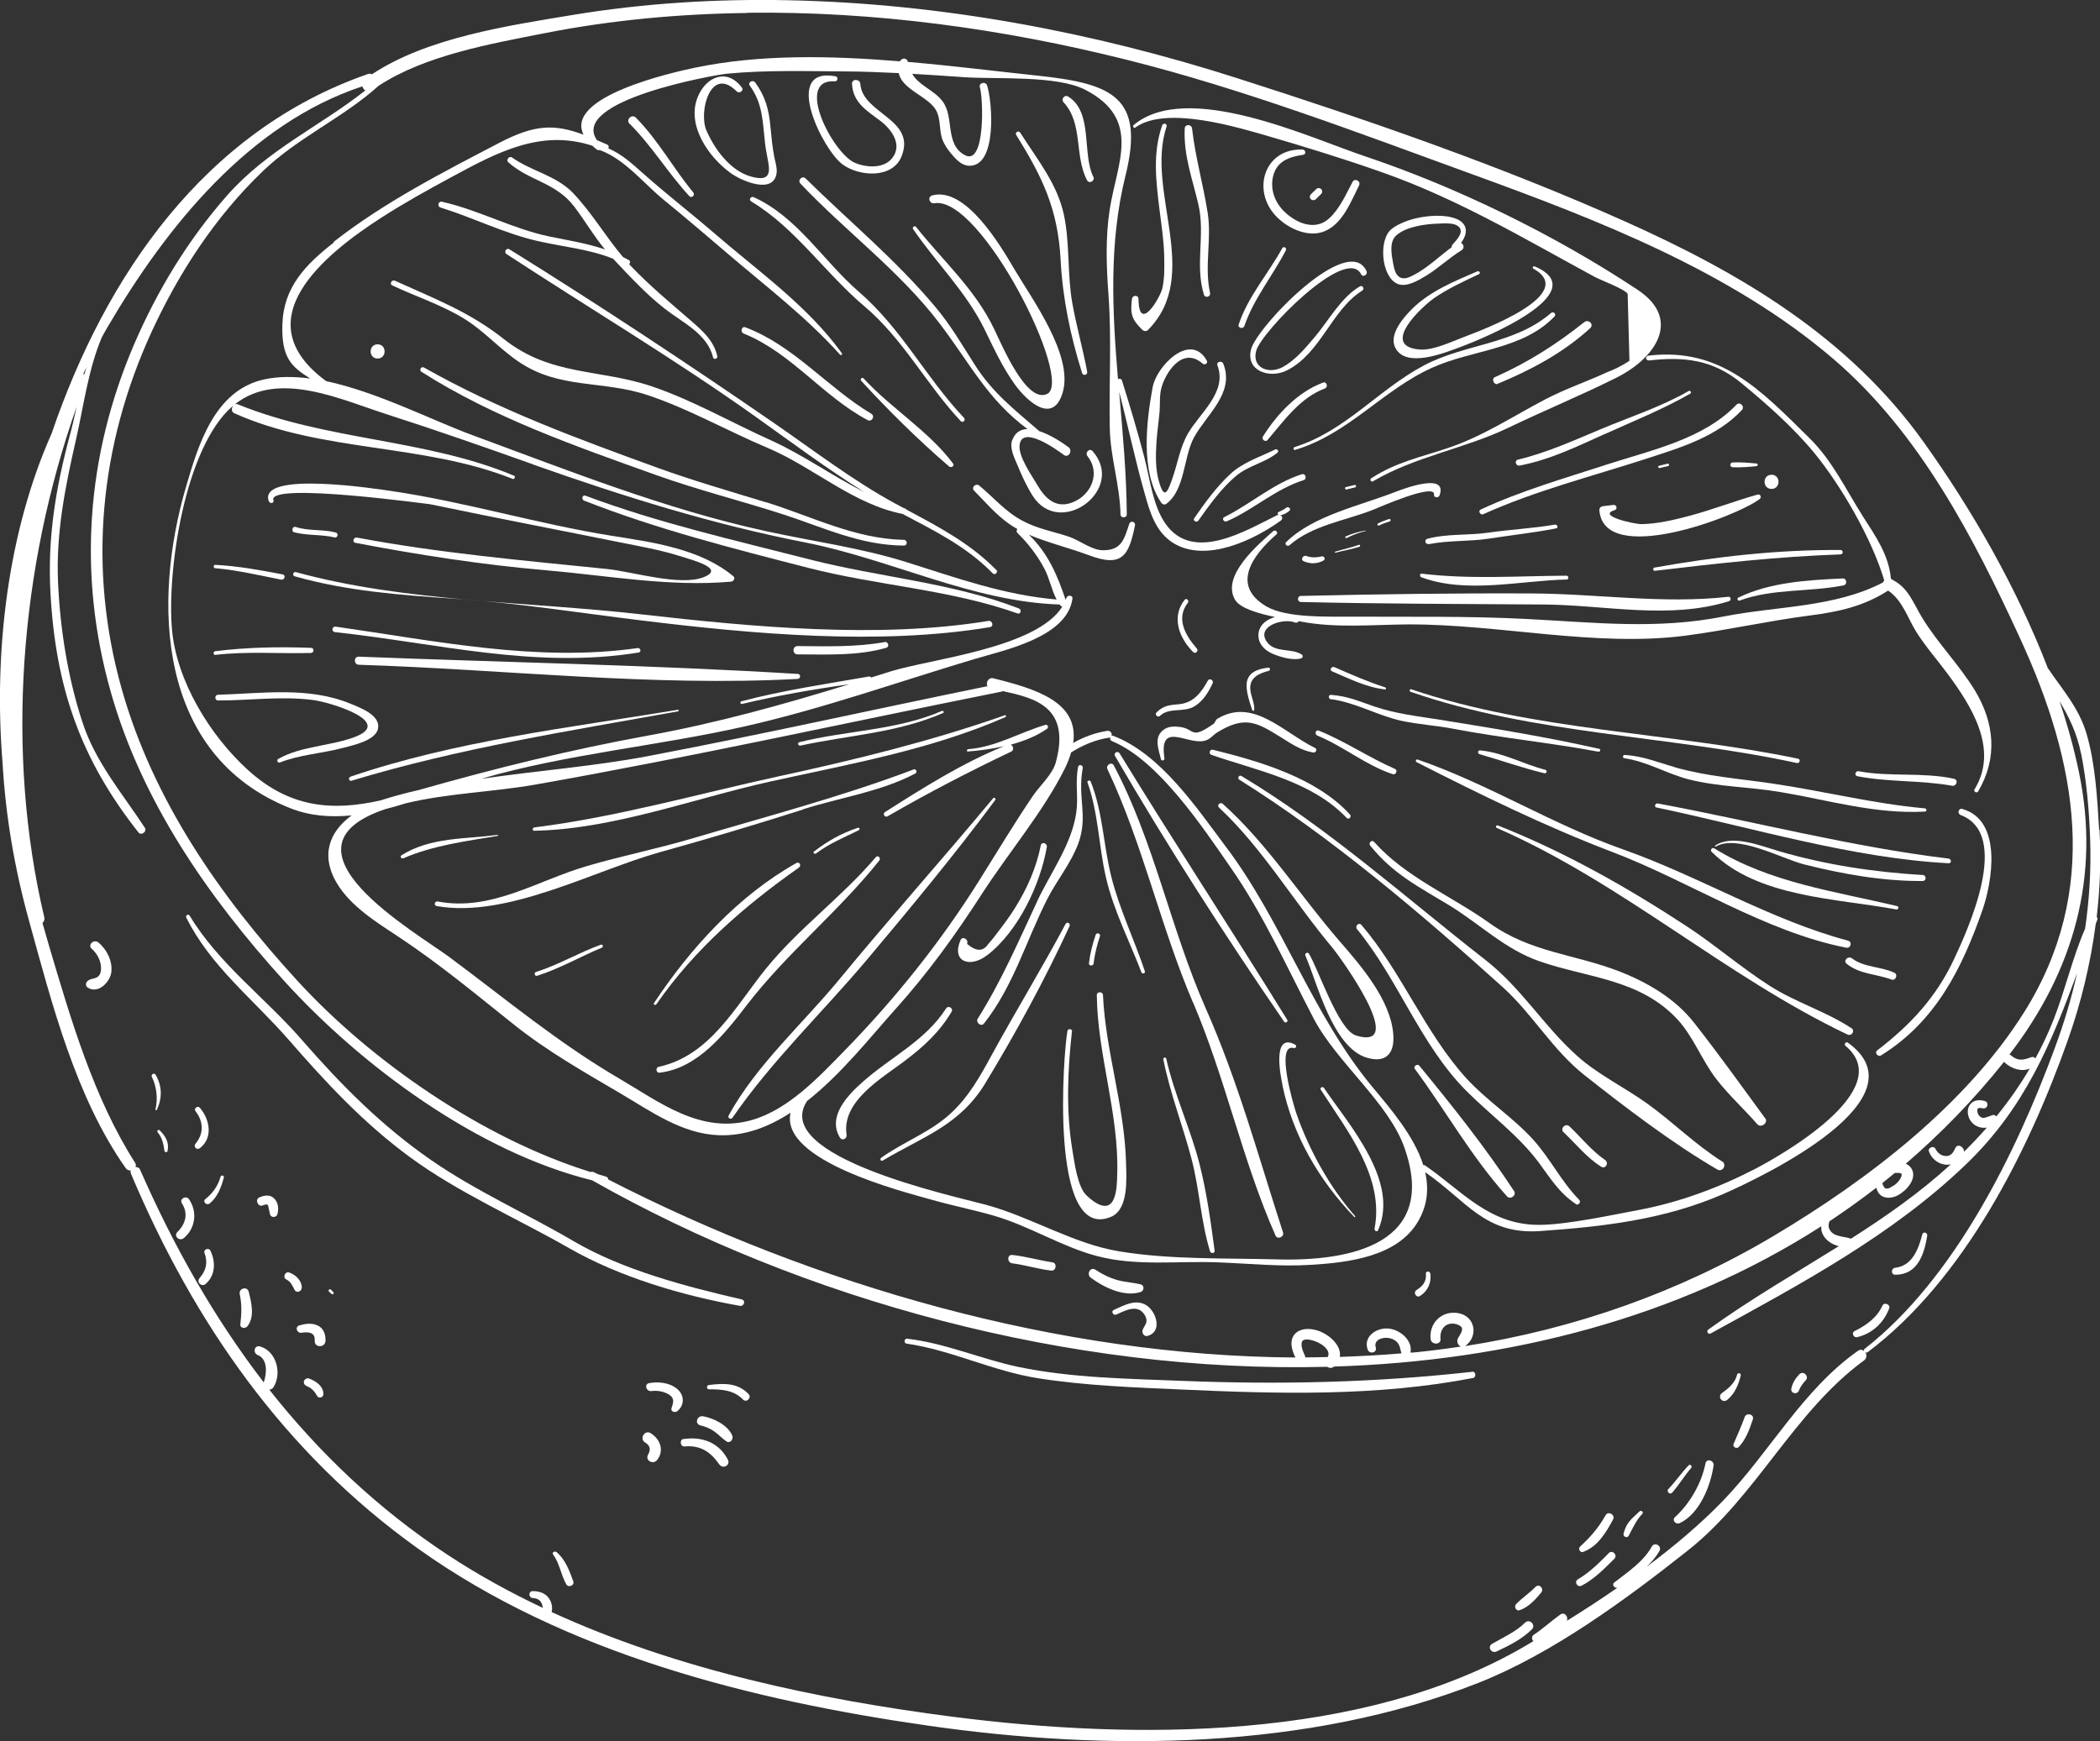 <svg width="82" height="68" viewBox="0 0 82 68" fill="none" xmlns="http://www.w3.org/2000/svg">
<rect x="0" y="0" width="82" height="68" fill="#333333" stroke="none"/>
<g clip-path="url(#clip0_437_48811)">
<path d="M37.063 18.22C37.139 18.285 37.285 18.196 37.214 18.103C36.267 16.834 34.796 15.95 33.721 14.778C33.664 14.718 33.57 14.806 33.627 14.871C34.687 16.029 35.871 17.197 37.063 18.22Z" fill="white"/>
<path d="M13.038 9.468C11.926 10.338 11.068 11.216 11.026 12.681C10.988 13.965 11.374 14.323 12.114 14.783C11.483 14.7 10.87 14.695 10.304 14.82C8.376 15.248 7.745 17.369 7.264 19.01C5.954 23.47 6.1 29.483 11.327 31.561C12.105 31.873 12.916 31.924 13.731 31.845C12.897 32.454 12.487 33.365 13.152 34.491C13.694 35.402 14.721 36.03 15.584 36.602C17.163 37.648 18.591 38.839 20.067 40.015C21.372 41.057 22.782 41.852 24.219 42.699C25.398 43.391 26.619 44.279 28.052 44.335C29.07 44.377 30.008 44.019 30.87 43.456C30.441 45.331 35.264 46.539 36.381 46.856C37.182 47.084 37.998 47.246 38.794 47.474C40.185 47.874 41.429 48.679 42.82 49.051C44.366 49.465 46.006 49.237 47.585 49.302C48.783 49.348 49.966 49.474 51.168 49.399C52.624 49.311 54.562 49.093 55.372 47.702C55.749 47.06 55.792 46.414 55.651 45.782C57.272 46.898 57.979 48.228 60.133 48.079C62.608 47.907 65.002 47.632 67.298 46.628C68.924 45.916 75.179 42.898 72.153 40.718C72.082 40.666 71.988 40.783 72.059 40.843C74.124 42.554 69.49 45.154 68.524 45.656C67.105 46.391 65.545 46.967 63.965 47.26C63.013 47.437 61.166 47.837 60.1 47.837C58.135 47.842 57.074 46.493 55.646 45.517C55.622 45.498 55.599 45.498 55.575 45.502C55.217 44.359 54.279 43.28 53.567 42.424C51.22 39.583 50.093 36.025 47.877 33.082C46.732 31.557 45.323 29.445 43.47 28.738C43.442 28.729 43.423 28.738 43.404 28.738C43.437 28.65 43.362 28.525 43.234 28.543C42.768 28.618 42.315 28.78 41.905 29.017C42.141 27.418 40.449 26.902 38.789 26.492C38.592 26.441 38.483 26.665 38.559 26.799C34.132 27.701 29.72 28.692 25.28 29.534C23.196 29.929 20.957 30.101 18.784 30.417C22.141 29.441 25.69 29.139 29.093 28.366C32.115 27.683 35.08 26.627 38.049 25.739C39.237 25.386 41.674 24.884 41.877 23.377C41.896 23.242 41.684 23.228 41.646 23.344C41.636 23.372 41.618 23.395 41.608 23.423C41.288 22.456 40.911 21.591 40.175 20.884C40.934 21.201 41.745 21.396 42.518 21.684C43.824 22.177 44.078 21.698 44.319 20.517C44.347 20.373 44.144 20.317 44.097 20.456C43.899 21.033 43.814 21.508 43.041 21.489C42.631 21.48 42.136 21.094 41.736 20.959C41.118 20.754 40.505 20.652 39.921 20.336C39.256 19.982 38.808 19.438 38.243 18.968C38.101 18.852 37.908 19.038 38.04 19.168C38.634 19.768 39.035 20.275 39.727 20.661C39.69 20.703 39.68 20.768 39.737 20.824C40.147 21.219 40.515 21.707 40.779 22.205C40.986 22.596 41.057 23.033 41.259 23.414C39.195 23.237 37.361 22.572 35.396 21.954C33.59 21.387 31.733 21.145 29.89 20.74C25.968 19.884 22.192 18.373 18.44 16.992C16.871 16.416 14.735 15.309 12.737 14.886C9.503 12.509 12.628 9.952 14.933 8.473C15.796 7.92 16.701 7.417 17.606 6.929C19.425 5.943 21.122 5.036 23.131 5.692C23.182 5.743 23.239 5.79 23.305 5.841C23.343 5.869 23.38 5.869 23.418 5.86C24.394 6.213 25.134 7.166 25.921 7.808C26.765 8.496 27.59 9.203 28.419 9.91C29.918 11.193 31.483 12.379 32.803 13.853C32.836 13.89 32.907 13.839 32.874 13.797C31.535 11.942 29.602 10.589 27.882 9.101C26.967 8.31 26.011 7.575 25.11 6.771C24.648 6.362 24.281 6.022 23.753 5.794C23.781 5.743 23.776 5.678 23.706 5.646C23.564 5.58 23.437 5.529 23.31 5.474C22.235 3.934 27.868 2.93 28.377 2.879C29.923 2.73 31.521 2.781 33.072 2.79C33.746 2.795 34.42 2.823 35.094 2.855C35.221 3.497 36.239 3.762 36.546 4.297C36.739 4.632 36.668 5.055 36.786 5.413C36.861 5.632 36.989 5.818 37.135 5.994C37.305 6.199 37.531 6.455 37.823 6.473C38.954 6.534 38.747 3.953 38.544 3.339C38.488 3.162 38.205 3.237 38.261 3.413C38.398 3.841 38.478 6.492 37.677 6.059C36.876 5.632 37.281 4.567 36.795 3.944C36.621 3.716 36.371 3.558 36.14 3.395C35.891 3.218 35.73 3.079 35.622 2.883C36.296 2.921 36.965 2.967 37.639 3.014C38.898 3.102 41.269 2.93 42.386 3.511C44.592 4.66 43.616 6.366 43.334 8.166C43.159 9.287 43.202 10.421 43.286 11.547C43.409 13.281 43.3 14.988 43.334 16.722C43.357 17.871 43.729 18.936 43.753 20.089C43.753 20.243 43.998 20.243 43.998 20.089C43.989 18.503 43.838 16.904 43.701 15.304C44.045 16.625 44.323 17.959 44.696 19.271C44.898 20.001 45.125 20.782 45.818 21.21C47.09 21.991 48.957 21.094 50.013 20.331C50.102 20.266 50.074 20.154 49.994 20.117C50.126 20.108 50.248 20.033 50.347 19.95C50.432 19.88 50.31 19.759 50.225 19.829C50.131 19.908 50.022 19.945 49.919 20.001C49.867 20.029 49.886 20.094 49.933 20.112C49.919 20.112 49.904 20.112 49.886 20.112C48.66 20.712 46.581 22.005 45.502 20.443C45.007 19.722 44.903 18.699 44.686 17.871C44.422 16.862 44.125 15.862 43.81 14.862C43.786 14.788 43.711 14.779 43.654 14.806C43.432 12.147 43.296 9.487 43.946 6.869C44.71 3.799 43.447 3.269 40.552 2.958C38.921 2.786 37.196 2.567 35.447 2.418C35.447 2.414 35.447 2.404 35.443 2.4C35.405 2.242 35.198 2.265 35.141 2.395C32.426 2.172 29.668 2.116 27.146 2.642C26.237 2.832 22.042 3.776 22.786 5.26C21.641 4.836 20.877 4.86 19.501 5.576C17.281 6.734 14.999 7.901 13.024 9.449L13.038 9.468ZM43.319 28.808C43.319 28.808 43.343 28.799 43.352 28.794C43.334 28.85 43.352 28.915 43.418 28.943C45.242 29.692 46.977 32.333 48.042 33.863C49.343 35.732 50.248 37.774 51.295 39.778C52.181 41.475 54.218 43.066 54.835 44.81C56.178 48.586 52.742 49.269 49.848 49.185C47.83 49.13 45.672 49.2 43.692 48.869C41.896 48.572 40.265 47.53 38.492 47.051C37.126 46.684 30.121 45.168 31.502 43.019C31.502 43.019 31.502 43.01 31.507 43.005C32.85 41.954 33.996 40.49 34.962 39.415C36.235 38.002 37.324 36.49 38.351 34.895C39.379 33.305 40.75 31.687 41.585 30.003C41.693 29.78 41.769 29.58 41.825 29.385C42.282 29.101 42.758 28.892 43.315 28.808H43.319ZM39.124 27.004C39.124 27.004 39.148 26.995 39.157 26.99C40.373 27.26 41.834 27.585 41.222 29.79C41.094 30.245 40.595 30.696 40.336 31.078C39.605 32.152 38.94 33.268 38.247 34.37C36.725 36.797 34.971 38.988 32.963 41.048C31.964 42.071 30.795 43.322 29.381 43.736C27.373 44.321 25.756 43.043 24.163 42.112C21.787 40.722 19.779 39.039 17.578 37.402C16.258 36.416 10.493 33.138 15.037 31.603C15.31 31.533 15.584 31.454 15.852 31.371C17.493 30.975 19.265 30.933 20.915 30.64C27.005 29.566 33.058 28.222 39.119 27.009L39.124 27.004ZM20.802 18.136C24.314 19.378 27.792 20.471 31.45 21.187C34.788 21.842 37.965 23.502 41.382 23.609C41.391 23.623 41.401 23.642 41.415 23.656C41.434 23.679 41.457 23.688 41.481 23.693C40.453 25.321 36.329 25.735 34.773 26.223C34.519 26.302 34.264 26.381 34.014 26.46C33.996 26.432 33.963 26.413 33.916 26.423C32.252 26.716 30.583 26.957 28.947 27.39C28.881 27.409 28.91 27.506 28.976 27.492C30.352 27.167 31.752 26.92 33.157 26.725C30.569 27.52 28.028 28.232 25.318 28.725C22.235 29.287 19.331 30.008 16.352 30.854C15.871 30.966 15.395 31.087 14.933 31.236C14.924 31.236 14.91 31.245 14.9 31.25C12.944 31.701 11.285 31.533 9.673 30.064C8.197 28.72 6.901 26.604 6.717 24.6C6.51 22.331 7.207 17.466 9.084 15.862C9.093 15.853 9.102 15.848 9.112 15.839C9.036 15.923 9.022 16.081 9.145 16.137C12.576 17.68 16.526 17.308 20.019 18.703C20.09 18.731 20.142 18.61 20.071 18.578C16.611 17.132 12.77 17.215 9.291 15.792C9.244 15.774 9.206 15.778 9.168 15.792C10.87 14.439 13.321 15.611 15.098 16.178C17.012 16.792 18.907 17.457 20.802 18.131V18.136Z" fill="white"/>
<path d="M44.333 4.98C45.544 4.106 48.344 4.98 49.546 5.324C51.031 5.757 52.516 6.217 53.977 6.733C56.947 7.78 59.52 9.324 62.264 10.812C62.509 10.946 63.419 11.277 63.556 11.472C63.579 12.346 63.603 13.216 63.626 14.09C63.348 14.276 63.056 14.425 62.745 14.541C61.939 14.913 61.118 15.187 60.331 15.601C59.087 16.252 57.918 17.029 56.574 17.485C55.481 17.857 54.519 18.043 53.544 18.68C53.473 18.726 53.534 18.843 53.614 18.796C55.245 17.829 57.192 17.526 58.903 16.703C60.303 16.029 61.755 15.434 63.136 14.741C64.659 13.974 65.677 12.467 63.947 11.319C60.741 9.193 56.928 7.319 53.275 6.096C51.116 5.371 46.355 3.129 44.262 4.887C44.21 4.934 44.281 5.022 44.338 4.985L44.333 4.98Z" fill="white"/>
<path d="M52.554 19.024C52.493 19.038 52.521 19.131 52.578 19.117C52.691 19.089 52.804 19.061 52.917 19.034C52.978 19.02 52.95 18.926 52.893 18.94C52.78 18.968 52.667 18.996 52.554 19.024Z" fill="white"/>
<path d="M64.366 14.081C65.752 13.918 66.888 14.043 68.005 14.969C68.981 15.773 70.027 16.699 70.828 17.671C71.889 18.959 73.096 21.047 73.576 22.669C73.553 22.693 73.534 22.721 73.525 22.749C71.625 23.734 69.4 23.665 67.321 24.074C64.682 24.599 62.24 24.306 59.577 24.172C57.276 24.055 54.995 24.097 52.699 24.083C51.851 24.078 50.229 24.144 49.442 23.679C48.052 22.855 48.914 21.679 49.843 20.87C49.928 20.796 49.8 20.67 49.715 20.744C49.136 21.261 47.665 22.493 48.231 23.432C48.429 23.758 49.14 23.962 49.786 24.097C49.419 24.204 49.112 24.455 49.14 24.864C49.164 25.199 49.419 25.418 49.715 25.543C50.013 25.664 50.489 25.808 50.809 25.711C50.88 25.692 50.885 25.604 50.828 25.562C50.427 25.297 49.777 25.515 49.466 25.064C49.037 24.446 50.126 24.13 50.564 24.311C50.625 24.339 50.687 24.306 50.715 24.26C50.743 24.265 50.767 24.269 50.79 24.274C52.167 24.539 53.59 24.395 54.981 24.386C58.554 24.372 62.329 25.292 65.87 24.818C67.477 24.604 69.061 24.246 70.677 24.037C71.809 23.892 72.78 23.674 73.727 23.065C74.298 23.455 74.481 24.13 74.83 24.683C75.189 25.255 75.655 25.78 76.056 26.325C76.98 27.576 78.059 29.264 77.102 30.826C77.046 30.914 77.192 30.998 77.244 30.905C78.007 29.608 77.889 28.236 77.107 26.952C76.504 25.966 75.665 25.12 75.061 24.134C74.703 23.548 74.533 22.981 73.925 22.66C73.902 22.637 73.873 22.618 73.84 22.614H73.836C73.76 21.684 73.242 20.949 72.742 20.168C72.073 19.112 71.545 17.982 70.644 17.099C68.731 15.215 67.175 13.555 64.361 13.89C64.248 13.904 64.248 14.076 64.361 14.067L64.366 14.081Z" fill="white"/>
<path d="M51.441 28.729C52.469 29.152 53.327 29.887 54.387 30.236C54.505 30.273 54.59 30.082 54.472 30.031C53.449 29.585 52.53 28.952 51.493 28.534C51.37 28.483 51.319 28.678 51.441 28.729Z" fill="white"/>
<path d="M72.285 40.15C71.29 39.495 70.126 39.155 69.108 38.504C67.991 37.792 66.996 36.923 65.888 36.193C63.532 34.649 61.114 33.277 58.483 32.236C58.427 32.212 58.384 32.31 58.441 32.333C63.352 34.477 67.345 38.118 72.134 40.401C72.309 40.485 72.45 40.252 72.285 40.145V40.15Z" fill="white"/>
<path d="M76.626 31.594C76.471 31.552 76.414 31.775 76.56 31.831C78.554 32.589 76.839 36.304 76.306 37.448C75.613 38.936 74.6 40.029 73.299 41.024C73.185 41.112 73.332 41.294 73.449 41.219C75.585 39.894 76.608 37.83 77.409 35.546C77.781 34.477 78.22 32.04 76.622 31.594H76.626Z" fill="white"/>
<path d="M65.403 29.962C64.696 29.762 64.177 29.534 63.442 29.483C63.366 29.478 63.348 29.599 63.423 29.613C64.305 29.734 65.082 30.217 65.931 30.436C67.09 30.733 68.354 30.733 69.518 30.933C71.403 31.25 73.232 31.803 75.16 31.696C75.245 31.696 75.24 31.575 75.16 31.57C73.138 31.389 71.196 30.892 69.193 30.599C67.906 30.408 66.652 30.324 65.398 29.966L65.403 29.962Z" fill="white"/>
<path d="M51.974 27.306C52.921 27.431 53.798 27.948 54.726 28.152C55.377 28.292 56.075 28.334 56.734 28.459C58.62 28.822 60.524 29.003 62.41 29.357C62.485 29.371 62.518 29.259 62.443 29.245C60.402 28.785 58.295 28.441 56.23 28.11C55.353 27.971 54.51 27.878 53.67 27.594C53.058 27.385 52.629 27.185 51.974 27.139C51.856 27.129 51.865 27.297 51.974 27.315V27.306Z" fill="white"/>
<path d="M54.081 26.925C54.129 26.929 54.133 26.86 54.091 26.846C53.407 26.627 52.761 26.343 52.106 26.055C51.993 26.009 51.899 26.171 52.012 26.218C52.677 26.502 53.355 26.846 54.081 26.925Z" fill="white"/>
<path d="M70.21 29.631C65.27 28.599 59.887 28.548 55.107 26.92C55.046 26.897 55.018 26.994 55.079 27.018C59.934 28.701 65.152 28.715 70.163 29.799C70.276 29.822 70.323 29.654 70.21 29.631Z" fill="white"/>
<path d="M76.296 30.413C75.065 30.148 73.802 30.352 72.576 30.12C72.449 30.096 72.393 30.287 72.525 30.315C73.75 30.552 74.999 30.468 76.225 30.687C76.399 30.72 76.48 30.454 76.3 30.417L76.296 30.413Z" fill="white"/>
<path d="M47.005 28.938C47.255 28.887 47.335 28.729 47.524 28.608C48.613 27.934 49.079 28.213 50.008 28.789C50.418 29.045 50.791 29.305 51.276 29.389C51.375 29.408 51.455 29.264 51.351 29.212C50.107 28.603 48.933 27.232 47.538 28.069C47.467 28.11 47.448 28.227 47.382 28.273C46.449 28.924 46.69 28.445 46.025 28.385C45.832 28.366 45.629 28.371 45.464 28.482C45.035 28.771 45.233 29.236 45.332 29.65C45.355 29.738 45.483 29.701 45.469 29.612C45.247 28.157 46.327 29.073 47.005 28.938Z" fill="white"/>
<path d="M49.546 26.199C49.612 26.181 49.602 26.064 49.527 26.074C49.15 26.12 48.744 26.236 48.683 26.66C48.641 26.99 48.796 27.418 48.895 27.729C48.909 27.776 48.975 27.766 48.975 27.72C48.994 27.45 48.839 27.19 48.82 26.916C48.791 26.469 49.145 26.302 49.541 26.199H49.546Z" fill="white"/>
<path d="M55.315 29.766C57.78 31.022 60.354 32.282 62.951 33.272C65.963 34.416 68.914 36.388 72.087 37.011C72.266 37.048 72.341 36.788 72.162 36.737C69.131 35.932 66.359 34.226 63.39 33.179C60.576 32.184 58.172 30.64 55.358 29.664C55.296 29.64 55.254 29.738 55.315 29.766Z" fill="white"/>
<path d="M73.973 37.992C73.45 37.741 72.79 37.792 72.319 37.43C72.168 37.313 71.956 37.518 72.106 37.639C72.615 38.053 73.266 38.034 73.86 38.257C74.016 38.318 74.124 38.062 73.973 37.992Z" fill="white"/>
<path d="M74.081 35.388C71.635 34.807 69.099 34.472 66.94 33.133C66.855 33.082 66.765 33.198 66.836 33.268C68.627 35.058 71.705 35.081 74.043 35.518C74.128 35.532 74.166 35.407 74.081 35.388Z" fill="white"/>
<path d="M75.076 34.174C73.157 34.058 71.305 33.779 69.466 33.244C68.792 33.049 67.628 32.565 66.973 33.026C66.949 33.04 66.973 33.077 66.996 33.063C67.831 32.57 69.579 33.537 70.437 33.756C71.922 34.133 73.544 34.421 75.076 34.407C75.231 34.407 75.226 34.179 75.076 34.17V34.174Z" fill="white"/>
<path d="M76.089 33.532C72.299 33.077 68.486 32.077 64.729 31.379C64.626 31.361 64.578 31.519 64.687 31.538C68.401 32.314 72.295 33.514 76.089 33.714C76.212 33.718 76.202 33.546 76.089 33.532Z" fill="white"/>
<path d="M60.303 30.198C60.392 30.222 60.43 30.087 60.34 30.064C59.478 29.845 58.686 29.385 57.79 29.306C57.701 29.296 57.687 29.431 57.771 29.454C58.615 29.696 59.445 29.994 60.303 30.198Z" fill="white"/>
<path d="M67.246 45.363C66.194 44.698 65.351 43.847 64.351 43.122C63.451 42.471 62.414 41.982 61.584 41.238C60.264 40.057 59.425 38.602 57.997 37.486C54.891 35.063 51.869 32.342 48.475 30.306C48.381 30.25 48.301 30.394 48.391 30.45C51.973 32.687 55.56 35.737 58.69 38.564C59.859 39.625 60.623 41.006 61.872 41.992C63.474 43.256 65.28 44.638 67.057 45.675C67.264 45.795 67.444 45.484 67.246 45.358V45.363Z" fill="white"/>
<path d="M68.925 43.675C68.015 42.428 67.091 41.14 66.149 39.941C65.409 39.001 64.339 38.369 63.226 37.936C61.459 37.253 59.771 37.202 58.164 36.053C56.674 34.988 54.883 34.258 53.657 32.882C53.563 32.775 53.417 32.928 53.507 33.03C54.407 34.142 55.392 34.63 56.58 35.351C57.801 36.095 58.758 37.076 60.134 37.55C62.01 38.197 64.037 38.234 65.503 39.815C66.12 40.485 66.46 41.419 67.016 42.14C67.492 42.759 68.105 43.317 68.619 43.907C68.765 44.07 69.057 43.851 68.93 43.67L68.925 43.675Z" fill="white"/>
<path d="M47.307 29.483C49.122 30.11 51.21 30.501 52.582 31.942C52.662 32.031 52.794 31.901 52.714 31.812C51.408 30.38 49.202 29.738 47.364 29.282C47.232 29.25 47.18 29.441 47.307 29.483Z" fill="white"/>
<path d="M52.935 40.433C52.257 40.224 51.46 37.801 51.111 37.248C51.054 37.16 50.932 37.239 50.974 37.327C51.432 38.359 52.026 40.917 53.383 41.312C54.175 41.54 54.472 41.08 54.401 40.354C54.279 39.034 53.147 37.722 52.318 36.769C50.791 35.011 49.485 32.951 47.745 31.393C47.647 31.305 47.5 31.449 47.599 31.538C49.292 33.114 50.55 35.262 52.049 37.039C52.252 37.281 55.052 41.089 52.935 40.438V40.433Z" fill="white"/>
<path d="M61.533 47.028C61.636 47.097 61.745 46.944 61.665 46.86C60.967 46.149 60.538 45.256 59.878 44.521C59.081 43.638 58.054 42.986 57.253 42.108C55.636 40.327 54.74 37.969 53.161 36.123C53.057 36.002 52.892 36.174 52.991 36.29C54.603 38.257 55.452 40.778 57.239 42.587C58.186 43.54 59.265 44.312 60.076 45.391C60.552 46.032 60.868 46.577 61.542 47.028H61.533Z" fill="white"/>
<path d="M55.25 41.75C56.457 43.387 57.475 45.209 58.847 46.725C58.979 46.87 59.229 46.679 59.12 46.516C58.003 44.814 56.712 43.191 55.42 41.62C55.34 41.526 55.175 41.652 55.246 41.75H55.25Z" fill="white"/>
<path d="M62.524 45.567C62.693 45.669 62.835 45.418 62.679 45.307C62.147 44.94 61.751 44.433 61.284 43.991C61.133 43.847 60.902 44.075 61.053 44.219C61.538 44.674 61.953 45.209 62.524 45.567Z" fill="white"/>
<path d="M46.264 23.419C45.727 24.079 46.033 24.911 46.59 25.465C46.684 25.558 46.816 25.418 46.731 25.325C46.293 24.823 45.901 24.158 46.382 23.544C46.448 23.46 46.33 23.34 46.26 23.423L46.264 23.419Z" fill="white"/>
<path d="M45.299 27.953C45.657 27.618 46.213 27.836 46.633 27.59C46.981 27.385 47.179 27.041 47.349 26.692C47.41 26.572 47.231 26.46 47.161 26.585C46.916 27.037 46.604 27.446 46.048 27.502C45.676 27.534 45.445 27.543 45.162 27.822C45.072 27.911 45.209 28.041 45.299 27.957V27.953Z" fill="white"/>
<path d="M50.352 21.293C51.258 20.503 52.535 20.34 53.629 19.903C53.85 19.814 56.047 18.847 55.995 19.317C55.981 19.447 56.174 19.456 56.212 19.345C56.542 18.419 54.75 19.108 54.477 19.215C53.101 19.754 51.291 20.126 50.225 21.168C50.14 21.251 50.268 21.368 50.352 21.293Z" fill="white"/>
<path d="M53.855 20.521C53.987 20.456 54.123 20.405 54.265 20.363C54.326 20.345 54.298 20.251 54.241 20.27C54.09 20.317 53.949 20.372 53.808 20.442C53.756 20.47 53.803 20.549 53.855 20.521Z" fill="white"/>
<path d="M52.581 21.014C52.817 20.893 53.062 20.8 53.321 20.74C53.33 20.74 53.326 20.721 53.321 20.721C53.052 20.763 52.793 20.842 52.548 20.949C52.505 20.968 52.543 21.037 52.586 21.014H52.581Z" fill="white"/>
<path d="M51.68 21.889C51.77 21.842 51.708 21.707 51.614 21.73C51.421 21.772 51.209 21.791 51.02 21.716C50.884 21.661 50.766 21.856 50.903 21.917C51.162 22.033 51.426 22.024 51.68 21.893V21.889Z" fill="white"/>
<path d="M52.148 21.586C52.459 21.502 52.775 21.451 53.081 21.354C53.129 21.34 53.11 21.261 53.063 21.279C52.761 21.386 52.445 21.451 52.139 21.544C52.111 21.553 52.125 21.595 52.148 21.586Z" fill="white"/>
<path d="M57.933 20.075C59.978 19.154 62.175 18.601 64.306 17.908C65.63 17.48 67.049 17.052 68.015 16.015C68.147 15.876 67.935 15.667 67.803 15.806C66.512 17.16 64.456 17.583 62.717 18.15C61.062 18.689 59.403 19.164 57.819 19.898C57.697 19.954 57.805 20.136 57.928 20.08L57.933 20.075Z" fill="white"/>
<path d="M62.649 16.959C63.776 16.448 64.921 15.992 66.001 15.373C66.067 15.336 66.005 15.234 65.939 15.271C64.869 15.885 63.691 16.266 62.555 16.741C61.471 17.192 60.424 17.675 59.274 17.95C59.123 17.987 59.185 18.21 59.34 18.182C60.509 17.959 61.575 17.443 62.649 16.955V16.959Z" fill="white"/>
<path d="M50.795 23.511C53.963 23.586 57.121 23.586 60.289 23.609C62.693 23.628 65.177 24.209 67.515 23.479C67.605 23.451 67.595 23.297 67.492 23.307C64.941 23.595 62.391 23.191 59.837 23.177C56.82 23.163 53.812 23.204 50.8 23.274C50.645 23.274 50.645 23.507 50.8 23.511H50.795Z" fill="white"/>
<path d="M67.925 23.456C69.212 22.977 70.659 23.13 71.993 22.86C72.143 22.828 72.11 22.581 71.955 22.591C70.578 22.656 69.131 22.735 67.877 23.339C67.811 23.372 67.859 23.479 67.925 23.456Z" fill="white"/>
<path d="M64.62 22.293C67.028 22.005 69.442 21.735 71.869 21.652C71.978 21.652 71.982 21.484 71.869 21.48C69.418 21.466 67.014 21.735 64.601 22.168C64.53 22.182 64.544 22.303 64.62 22.293Z" fill="white"/>
<path d="M61.166 22.637C61.265 22.637 61.265 22.484 61.166 22.484C59.252 22.493 57.423 22.633 55.519 22.405C55.429 22.395 55.429 22.521 55.5 22.544C57.254 23.2 59.351 22.674 61.171 22.633L61.166 22.637Z" fill="white"/>
<path d="M55.796 21.251C56.578 21.098 57.375 21.154 58.162 21.033C59.03 20.898 59.902 20.805 60.76 20.637C60.859 20.619 60.816 20.475 60.717 20.489C59.85 20.637 58.968 20.679 58.096 20.805C57.314 20.917 56.498 20.837 55.735 21.042C55.598 21.079 55.655 21.275 55.791 21.247L55.796 21.251Z" fill="white"/>
<path d="M68.641 19.312C67.75 19.563 66.887 19.898 65.991 20.14C65.379 20.303 64.742 20.456 64.106 20.47C63.818 20.475 62.338 20.14 63.045 19.926C63.177 19.884 63.125 19.693 62.989 19.721C62.861 19.735 62.734 19.754 62.607 19.768C62.527 19.768 62.447 19.833 62.451 19.921C62.616 22.139 67.787 20.191 68.711 19.489C68.791 19.428 68.749 19.284 68.636 19.317L68.641 19.312Z" fill="white"/>
<path d="M69.175 18.541C68.812 18.541 68.812 19.094 69.175 19.094C69.537 19.094 69.537 18.541 69.175 18.541Z" fill="white"/>
<path d="M68.585 18.103C68.274 18.071 67.972 18.047 67.656 18.061C67.534 18.066 67.534 18.243 67.656 18.248C67.972 18.262 68.274 18.238 68.585 18.206C68.651 18.201 68.651 18.108 68.585 18.099V18.103Z" fill="white"/>
<path d="M65.139 18.201C65.2 18.187 65.172 18.094 65.115 18.108C65.002 18.136 64.889 18.164 64.781 18.192C64.724 18.206 64.748 18.294 64.804 18.28C64.917 18.252 65.03 18.224 65.143 18.201H65.139Z" fill="white"/>
<path d="M40.496 35.211C39.765 36.774 39.101 38.318 38.177 39.787C38.087 39.931 38.313 40.117 38.422 39.973C39.577 38.508 40.067 36.736 40.897 35.104C41.269 34.379 41.821 33.709 42.103 32.947C42.499 31.868 42.066 31.189 42.278 29.994C42.297 29.878 42.122 29.831 42.099 29.947C41.976 30.561 42.113 31.119 42.028 31.719C41.858 32.97 41.014 34.091 40.491 35.216L40.496 35.211Z" fill="white"/>
<path d="M35.319 41.438C36.059 40.885 36.686 40.308 37.158 39.513C37.238 39.373 37.026 39.252 36.941 39.387C36.125 40.652 34.796 41.271 33.698 42.243C33.099 42.773 32.298 43.6 32.797 44.428C32.887 44.572 33.08 44.47 33.057 44.321C32.854 43.014 34.419 42.117 35.324 41.438H35.319Z" fill="white"/>
<path d="M41.613 36.076C40.694 37.802 39.671 39.471 38.733 41.187C38.276 42.024 37.833 42.833 37.117 43.489C36.32 44.224 35.283 44.591 34.406 45.219C34.345 45.265 34.397 45.368 34.467 45.326C36.061 44.377 37.47 43.959 38.479 42.298C39.653 40.364 40.822 38.22 41.764 36.169C41.811 36.067 41.665 35.979 41.613 36.081V36.076Z" fill="white"/>
<path d="M38.539 37.313C39.764 36.374 40.622 34.542 40.877 33.077C40.9 32.928 40.674 32.859 40.641 33.012C40.467 33.891 40.108 34.7 39.632 35.463C39.439 35.77 39.222 36.067 39.001 36.355C38.869 36.537 38.732 36.709 38.581 36.876C38.388 37.169 38.114 37.165 37.761 36.862C37.836 36.69 37.582 36.541 37.507 36.714C37.139 37.56 37.874 37.82 38.534 37.313H38.539Z" fill="white"/>
<path d="M46.59 39.159C47.858 42.131 48.513 45.335 49.809 48.26C49.88 48.423 50.153 48.306 50.101 48.139C49.135 45.167 48.353 42.252 47.08 39.378C45.713 36.286 45.072 32.882 43.493 29.896C43.408 29.733 43.167 29.878 43.243 30.04C44.629 32.97 45.312 36.179 46.585 39.159H46.59Z" fill="white"/>
<path d="M45.539 41.345C45.52 41.27 45.407 41.303 45.426 41.377C45.69 42.698 46.18 43.949 46.524 45.251C46.84 46.446 46.887 47.692 47.25 48.873C47.278 48.967 47.443 48.953 47.429 48.85C47.278 47.716 47.118 46.558 46.835 45.446C46.477 44.056 45.855 42.754 45.539 41.345Z" fill="white"/>
<path d="M44.567 37.969C44.6 38.053 44.732 38.02 44.704 37.932C44.289 36.69 43.705 35.491 43.389 34.221C43.083 32.993 43.064 31.719 42.592 30.529C42.564 30.45 42.437 30.482 42.465 30.561C42.894 31.77 42.899 33.035 43.186 34.272C43.483 35.56 44.096 36.737 44.567 37.965V37.969Z" fill="white"/>
<path d="M50.14 39.899C50.192 39.973 50.31 39.908 50.263 39.829C48.108 36.342 45.855 32.914 43.715 29.417C43.645 29.306 43.47 29.408 43.536 29.52C45.596 33.059 47.821 36.523 50.14 39.899Z" fill="white"/>
<path d="M53.676 47.995C53.662 48.069 53.775 48.13 53.808 48.05C54.656 46.144 52.691 43.954 51.696 42.489C51.644 42.414 51.526 42.484 51.573 42.559C52.61 44.172 54.067 45.972 53.671 47.995H53.676Z" fill="white"/>
<path d="M50.073 42.373C50.478 44.335 51.496 46.083 52.882 47.53C52.901 47.548 52.934 47.52 52.915 47.497C51.921 46.372 51.115 44.907 50.624 43.498C50.526 43.219 49.781 40.731 50.521 40.931C50.601 40.954 50.648 40.838 50.577 40.801C49.672 40.308 49.993 41.987 50.078 42.373H50.073Z" fill="white"/>
<path d="M41.862 40.28C41.871 40.182 41.706 40.159 41.683 40.257C41.537 40.95 40.929 48.571 43.389 47.52C44.082 47.223 43.983 45.995 43.969 45.414C43.913 43.2 43.168 41.047 43.069 38.866C43.064 38.718 42.828 38.713 42.828 38.866C42.852 41.201 43.7 43.502 43.625 45.86C43.611 46.33 43.625 47.799 42.432 46.693C42.069 46.358 41.952 45.372 41.871 44.898C41.622 43.382 41.688 41.796 41.857 40.28H41.862Z" fill="white"/>
<path d="M42.782 36.513C42.659 36.876 42.565 37.239 42.522 37.62C42.508 37.736 42.697 37.736 42.706 37.62C42.744 37.257 42.838 36.909 42.951 36.56C42.984 36.453 42.815 36.406 42.782 36.513Z" fill="white"/>
<path d="M20.863 32.444C23.894 32.393 27.086 31.189 30.032 30.533C33.157 29.84 36.325 29.292 39.266 28.003C39.308 27.985 39.275 27.915 39.237 27.934C36.339 28.952 33.388 29.673 30.385 30.324C27.25 31.008 24.045 31.919 20.868 32.314C20.783 32.324 20.779 32.449 20.868 32.449L20.863 32.444Z" fill="white"/>
<path d="M15.682 33.398C15.602 33.449 15.672 33.556 15.752 33.519C16.898 33.021 18.208 32.849 19.434 32.645C19.457 32.645 19.453 32.603 19.429 32.607C18.147 32.775 16.823 32.691 15.682 33.398Z" fill="white"/>
<path d="M31.351 31.608C32.826 31.138 34.373 30.929 35.744 30.208C35.829 30.162 35.773 30.013 35.678 30.05C32.85 31.119 29.923 31.887 27.024 32.747C25.662 33.151 24.271 33.426 22.909 33.826C20.995 34.384 19.175 35.607 17.092 35.207C16.974 35.184 16.927 35.36 17.045 35.384C19.788 35.877 23.177 34.002 25.784 33.277C27.66 32.756 29.498 32.208 31.351 31.617V31.608Z" fill="white"/>
<path d="M37.809 29.348C38.252 29.315 38.733 29.25 39.204 29.143C37.569 29.803 36.037 30.775 34.557 31.715C34.453 31.78 34.547 31.942 34.656 31.882C36.239 30.966 37.837 30.138 39.487 29.352C39.605 29.296 39.567 29.129 39.468 29.082C39.982 28.943 40.477 28.748 40.882 28.464C40.958 28.413 40.915 28.283 40.816 28.311C39.794 28.613 38.893 29.175 37.804 29.259C37.743 29.264 37.743 29.361 37.804 29.357L37.809 29.348Z" fill="white"/>
<path d="M31.253 29.12C33.139 28.71 35.033 28.627 36.825 27.846C36.881 27.822 36.834 27.743 36.778 27.766C35.043 28.524 33.039 28.529 31.215 28.985C31.126 29.008 31.163 29.138 31.253 29.12Z" fill="white"/>
<path d="M38.78 31.175C36.805 33.551 34.745 35.853 32.779 38.243C31.337 39.996 29.555 41.563 28.452 43.563C28.396 43.661 28.542 43.744 28.603 43.651C30.14 41.419 32.124 39.536 33.868 37.462C35.579 35.425 37.281 33.374 38.865 31.24C38.903 31.189 38.818 31.128 38.78 31.175Z" fill="white"/>
<path d="M34.335 33.607C34.41 33.514 34.279 33.379 34.198 33.477C32.874 35.039 31.186 36.248 29.899 37.843C28.716 39.303 27.731 41.229 25.718 41.666C25.591 41.694 25.615 41.908 25.751 41.894C27.25 41.722 28.316 40.355 29.169 39.243C30.738 37.206 32.737 35.611 34.335 33.607Z" fill="white"/>
<path d="M31.2 33.877C31.303 33.802 31.214 33.639 31.096 33.705C28.829 34.979 26.957 37.034 25.538 39.173C25.501 39.229 25.59 39.275 25.628 39.224C27.117 37.076 29.064 35.383 31.2 33.881V33.877Z" fill="white"/>
<path d="M31.785 33.254C31.728 33.295 31.808 33.374 31.865 33.333C32.36 32.951 32.977 32.7 33.538 32.421C33.59 32.398 33.553 32.31 33.501 32.328C32.86 32.542 32.322 32.84 31.79 33.254H31.785Z" fill="white"/>
<path d="M23.461 36.895C22.599 37.206 21.807 37.685 20.93 37.96C20.836 37.988 20.878 38.136 20.972 38.109C21.854 37.83 22.65 37.365 23.499 37.011C23.57 36.983 23.541 36.867 23.466 36.895H23.461Z" fill="white"/>
<path d="M22.815 19.554C25.653 20.67 28.608 21.419 31.559 22.177C34.265 22.874 37.088 23.018 39.733 23.958C39.855 24 39.907 23.809 39.784 23.763C37.168 22.749 34.349 22.549 31.644 21.856C28.707 21.103 25.704 20.428 22.862 19.359C22.739 19.312 22.688 19.503 22.81 19.554H22.815Z" fill="white"/>
<path d="M38.587 24.251C34.298 24.953 29.362 24.483 25.054 23.995C20.642 23.493 15.82 23.516 11.554 22.344C11.445 22.316 11.403 22.479 11.507 22.507C13.557 23.088 15.617 23.237 17.733 23.381C20.194 23.548 22.608 23.934 25.054 24.232C29.381 24.762 34.345 25.213 38.658 24.492C38.818 24.465 38.752 24.223 38.592 24.251H38.587Z" fill="white"/>
<path d="M8.414 22.191C9.281 22.27 10.125 22.47 10.978 22.637C11.115 22.665 11.171 22.456 11.035 22.433C10.167 22.265 9.295 22.107 8.409 22.061C8.32 22.056 8.324 22.186 8.409 22.195L8.414 22.191Z" fill="white"/>
<path d="M10.508 19.587C10.546 19.689 10.715 19.647 10.677 19.54C10.409 18.801 16.9 19.717 16.777 19.689C19.52 20.261 22.259 20.786 25.007 21.34C25.521 21.442 26.03 21.553 26.53 21.712C27.053 21.879 28.335 22.2 27.482 22.539C26.563 22.907 24.677 22.321 23.711 22.223C20.43 21.888 17.182 21.605 13.935 20.995C13.798 20.972 13.741 21.177 13.878 21.2C16.339 21.67 18.813 22.056 21.307 22.27C23.692 22.474 26.153 22.93 28.547 22.716C28.642 22.707 28.726 22.581 28.637 22.507C27.331 21.423 25.493 21.181 23.862 20.921C20.977 20.461 18.172 19.601 15.287 19.177C14.797 19.108 10.036 18.354 10.498 19.587H10.508Z" fill="white"/>
<path d="M13.057 20.991C13.184 21.019 13.236 20.833 13.109 20.796C12.595 20.661 12.062 20.749 11.553 20.582C11.416 20.535 11.355 20.759 11.497 20.791C12.006 20.922 12.543 20.866 13.057 20.987V20.991Z" fill="white"/>
<path d="M31.143 26.32C25.453 25.971 19.717 25.869 14.013 25.646C13.806 25.636 13.806 25.957 14.013 25.962C19.693 26.143 25.463 26.822 31.143 26.515C31.275 26.506 31.275 26.325 31.143 26.315V26.32Z" fill="white"/>
<path d="M13.683 30.338C13.584 30.371 13.627 30.524 13.726 30.491C17.907 29.222 22.187 28.557 26.481 27.78C26.519 27.771 26.505 27.715 26.467 27.72C22.177 28.431 17.812 28.929 13.683 30.333V30.338Z" fill="white"/>
<path d="M14.754 28.468C14.891 27.938 14.038 27.627 13.694 27.487C12.053 26.804 10.238 27.083 8.518 27.134C8.372 27.134 8.372 27.357 8.518 27.357C9.748 27.357 10.992 27.18 12.218 27.338C12.887 27.422 15.447 28.199 13.825 28.794C12.878 29.143 11.747 29.138 10.865 29.64C10.79 29.682 10.842 29.812 10.927 29.78C11.695 29.473 12.581 29.426 13.378 29.212C13.745 29.115 14.641 28.938 14.759 28.473L14.754 28.468Z" fill="white"/>
<path d="M12.147 25.497C12.274 25.497 12.274 25.306 12.147 25.302C10.893 25.255 9.653 25.278 8.409 25.432C8.319 25.441 8.315 25.585 8.409 25.576C9.649 25.432 10.898 25.534 12.147 25.502V25.497Z" fill="white"/>
<path d="M24.941 25.483C25.059 25.464 25.007 25.292 24.894 25.311C20.972 25.869 16.989 25.027 13.114 24.474C12.959 24.451 12.926 24.669 13.086 24.688C17.083 25.12 20.901 26.139 24.946 25.483H24.941Z" fill="white"/>
<path d="M34.537 25.078C33.411 25.278 32.279 25.241 31.143 25.232C30.931 25.232 30.931 25.557 31.143 25.557C32.308 25.557 33.472 25.622 34.599 25.302C34.749 25.26 34.684 25.046 34.537 25.074V25.078Z" fill="white"/>
<path d="M38.898 22.256C37.876 21.214 36.659 20.582 35.396 19.903C35.382 19.884 35.363 19.861 35.335 19.856C35.311 19.852 35.288 19.842 35.269 19.833C35.17 19.782 35.071 19.726 34.972 19.675C33.322 18.777 31.818 17.624 30.277 16.559C26.864 14.206 23.419 11.928 19.893 9.737C19.77 9.663 19.662 9.849 19.779 9.923C23.032 12.053 26.336 14.02 29.499 16.271C30.894 17.266 32.299 18.312 33.751 19.219C32.511 18.596 31.361 17.764 30.093 17.192C28.589 16.517 27.034 15.625 25.469 15.095C23.419 14.397 21.514 14.699 19.676 13.244C18.323 12.174 16.998 11.681 15.424 10.965C15.301 10.909 15.193 11.086 15.316 11.146C16.221 11.574 17.21 11.895 18.073 12.416C18.893 12.909 19.473 13.597 20.246 14.123C21.844 15.215 23.532 14.839 25.313 15.439C26.897 15.969 28.42 16.838 29.966 17.489C31.762 18.247 33.313 19.694 35.24 20.07C36.49 20.73 37.748 21.349 38.762 22.391C38.851 22.484 38.993 22.344 38.903 22.251L38.898 22.256Z" fill="white"/>
<path d="M17.265 7.877C17.115 7.845 17.053 8.059 17.204 8.105C18.496 8.51 19.707 9.124 21.027 9.421C21.998 9.64 23.016 9.733 23.94 10.105C24.581 10.784 25.222 11.481 25.958 12.058C26.646 12.597 27.617 13.03 27.843 13.955C27.871 14.062 28.032 14.016 28.008 13.909C27.876 13.318 27.457 12.941 27.009 12.551C26.184 11.835 25.378 11.17 24.619 10.375C24.6 10.356 24.586 10.333 24.567 10.314C24.614 10.272 24.624 10.193 24.553 10.156C24.477 10.114 24.402 10.077 24.327 10.04C23.639 9.226 23.101 8.296 22.375 7.538C21.715 6.85 20.758 6.692 19.995 6.152C19.882 6.073 19.745 6.25 19.849 6.338C20.659 7.068 21.701 7.119 22.422 8.068C22.856 8.64 23.177 9.207 23.624 9.742C22.931 9.505 22.196 9.389 21.47 9.24C20.009 8.938 18.713 8.208 17.27 7.882L17.265 7.877Z" fill="white"/>
<path d="M29.885 19.61C28.485 19.182 27.08 18.777 25.704 18.28C22.574 17.145 19.458 15.997 16.559 14.355C16.446 14.29 16.352 14.457 16.46 14.523C19.274 16.317 22.494 17.433 25.623 18.554C27.259 19.14 28.942 19.559 30.592 20.093C32.18 20.61 33.599 21.298 35.296 21.307C35.442 21.307 35.442 21.089 35.296 21.084C33.377 21.047 31.681 20.159 29.885 19.605V19.61Z" fill="white"/>
<path d="M14.745 14.002C15.108 14.002 15.108 13.448 14.745 13.448C14.382 13.448 14.382 14.002 14.745 14.002Z" fill="white"/>
<path d="M29.036 13.025C30.902 13.778 32.118 15.471 33.877 16.406C34.042 16.494 34.178 16.257 34.023 16.159C32.307 15.136 31.011 13.504 29.106 12.783C28.956 12.727 28.894 12.965 29.04 13.025H29.036Z" fill="white"/>
<path d="M33.533 11.393C32.142 10.188 31.148 8.482 29.432 7.701C29.319 7.65 29.22 7.803 29.333 7.868C31.049 8.891 32.227 10.677 33.75 11.96C35.277 13.248 36.168 15.011 37.516 16.448C37.596 16.531 37.724 16.406 37.644 16.322C36.135 14.723 35.216 12.848 33.528 11.388L33.533 11.393Z" fill="white"/>
<path d="M81.966 32.403C81.895 31.198 81.82 29.845 81.481 28.678C81.184 27.655 80.547 26.953 79.963 26.093C78.751 22.949 76.993 19.894 75.122 17.276C72.199 13.179 68.004 10.682 63.446 8.645C58.567 6.464 53.406 4.683 48.315 3.055C42.668 1.246 36.752 0.135 30.803 0.01C27.966 -0.051 25.119 0.126 22.319 0.591C19.825 1.005 16.681 1.47 14.522 2.902C14.484 2.879 14.432 2.869 14.376 2.888C7.998 5.097 4.114 10.77 2.017 16.927C0.315 20.749 -0.255 25.409 0.098 29.771C0.216 31.835 0.555 33.872 1.14 35.983C2.026 39.192 2.955 42.852 4.911 45.623C4.963 45.698 5.038 45.721 5.109 45.712C5.095 45.744 5.09 45.786 5.109 45.828C7.565 51.655 11.105 56.756 16.337 60.49C22.073 64.582 29.333 66.405 36.248 67.396C43.243 68.4 51.068 68.349 57.733 65.722C60.608 64.587 63.512 62.453 65.916 60.546C68.593 58.425 70.055 55.124 72.784 53.133C72.902 53.045 72.897 52.906 72.836 52.808C72.864 52.827 72.892 52.836 72.925 52.813C76.706 49.967 79.213 44.949 80.745 40.62C81.264 39.155 81.631 37.63 81.834 36.081C81.853 36.03 81.872 35.979 81.895 35.923C81.914 35.877 81.895 35.835 81.872 35.807C82.004 34.677 82.046 33.533 81.98 32.398L81.966 32.403ZM81.264 29.431C81.481 30.534 81.58 31.696 81.617 32.817C81.655 33.975 81.584 35.128 81.419 36.267C80.92 37.416 80.651 38.634 80.194 39.806C79.986 40.336 79.746 40.848 79.477 41.336C79.44 41.289 79.383 41.261 79.312 41.289C79.015 41.401 78.794 41.452 78.534 41.224C78.511 41.206 78.487 41.192 78.464 41.182C80.976 37.923 82.023 34.216 81.179 30.162C80.986 29.236 80.731 28.311 80.42 27.385C80.792 28.004 81.103 28.641 81.259 29.431H81.264ZM77.945 43.596C77.912 43.554 77.861 43.526 77.79 43.554C77.7 43.587 77.625 43.619 77.535 43.642C77.516 43.647 77.498 43.652 77.479 43.656C77.479 43.656 77.479 43.656 77.474 43.656C77.455 43.656 77.441 43.656 77.422 43.656C77.422 43.656 77.422 43.656 77.417 43.656H77.413C77.413 43.656 77.389 43.647 77.375 43.642C77.37 43.642 77.365 43.642 77.356 43.633C77.347 43.629 77.332 43.619 77.323 43.614C77.314 43.605 77.347 43.638 77.314 43.605C77.304 43.596 77.276 43.563 77.271 43.559C77.262 43.54 77.248 43.522 77.238 43.503C77.238 43.498 77.219 43.461 77.219 43.447C77.219 43.438 77.21 43.401 77.21 43.391C77.21 43.368 77.21 43.349 77.21 43.326C77.205 43.373 77.219 43.322 77.219 43.308C77.219 43.303 77.224 43.294 77.229 43.294C77.229 43.294 77.229 43.294 77.234 43.294C77.205 43.317 77.276 43.27 77.248 43.284C77.295 43.261 77.351 43.27 77.422 43.284C77.606 43.326 77.686 43.056 77.502 43.001C77.314 42.945 77.087 42.95 76.951 43.108C76.828 43.247 76.809 43.447 76.871 43.619C76.979 43.935 77.295 44.089 77.582 44.038C77.295 44.363 76.998 44.679 76.687 44.986C76.71 44.8 76.442 44.633 76.347 44.842C76.277 45 76.192 45.149 75.994 45.149C75.805 45.149 75.654 45.028 75.574 44.865C75.508 44.726 75.268 44.824 75.32 44.972C75.428 45.261 75.678 45.461 75.994 45.489C76.055 45.493 76.116 45.484 76.173 45.475C74.962 46.586 73.632 47.511 72.27 48.381C72.261 48.381 72.256 48.367 72.246 48.367C71.987 48.279 71.605 48.311 71.45 48.032C71.384 47.916 71.393 47.804 71.436 47.697C72.058 47.283 72.671 46.846 73.265 46.386C73.298 46.521 73.364 46.642 73.491 46.716C73.684 46.823 73.929 46.777 74.113 46.679C74.448 46.498 74.891 46.014 74.627 45.619C74.575 45.54 74.5 45.489 74.419 45.447C75.791 44.266 77.078 42.945 78.256 41.466C78.261 41.475 78.266 41.485 78.275 41.494C78.539 41.736 78.935 41.875 79.256 41.731C78.869 42.392 78.431 43.015 77.945 43.61V43.596ZM73.967 45.809C74.028 45.809 74.085 45.809 74.146 45.809C74.151 45.809 74.151 45.809 74.156 45.809C74.156 45.809 74.156 45.809 74.165 45.809C74.189 45.814 74.212 45.823 74.231 45.828C74.231 45.828 74.236 45.833 74.245 45.837H74.254V45.847V45.856V45.865V45.874C74.254 45.874 74.254 45.874 74.254 45.884V45.907C74.254 45.907 74.245 45.94 74.24 45.954V45.963C74.222 46 74.203 46.033 74.184 46.065C74.174 46.079 74.16 46.098 74.151 46.112C74.146 46.121 74.137 46.126 74.132 46.135C74.108 46.163 74.08 46.195 74.052 46.219C74.038 46.233 74.023 46.246 74.005 46.261C73.995 46.265 73.99 46.274 73.981 46.279C73.915 46.321 73.849 46.358 73.783 46.395C73.774 46.395 73.769 46.405 73.76 46.405C73.741 46.409 73.727 46.414 73.708 46.419H73.698C73.698 46.419 73.665 46.419 73.651 46.419C73.642 46.419 73.637 46.419 73.627 46.414C73.623 46.414 73.618 46.414 73.618 46.414C73.618 46.414 73.618 46.414 73.609 46.405C73.599 46.395 73.594 46.395 73.594 46.395C73.594 46.395 73.571 46.363 73.566 46.358C73.552 46.34 73.543 46.321 73.533 46.302C73.533 46.293 73.524 46.288 73.524 46.279C73.533 46.302 73.514 46.256 73.514 46.251C73.51 46.237 73.51 46.219 73.505 46.2C73.665 46.075 73.826 45.944 73.986 45.809H73.967ZM29.186 0.498C34.169 0.437 39.151 1.121 43.978 2.33C48.574 3.479 53.033 5.185 57.478 6.803C62.371 8.58 67.603 10.603 71.591 14.021C74.957 16.904 77.069 20.996 78.883 24.939C81.118 29.789 82.023 34.788 79.029 39.546C76.748 43.163 72.935 46.075 69.286 48.251C65.576 50.464 61.475 51.906 57.21 52.571C57.747 52.185 57.601 51.394 56.936 51.283C56.295 51.176 55.8 51.669 55.861 52.292C55.885 52.534 56.272 52.534 56.248 52.292C56.215 51.929 56.427 51.641 56.809 51.701C56.927 51.72 57.045 51.785 57.078 51.85C57.092 51.883 57.096 51.934 57.078 51.989C57.045 52.096 56.969 52.185 56.922 52.282C56.87 52.399 56.936 52.552 57.045 52.589C56.46 52.678 55.876 52.752 55.286 52.813C55.216 52.822 55.145 52.822 55.074 52.827C55.183 52.329 54.612 51.878 54.141 51.883C53.688 51.883 53.231 52.231 53.406 52.71C53.476 52.906 53.783 52.827 53.721 52.627C53.632 52.343 53.943 52.227 54.183 52.25C54.325 52.264 54.462 52.32 54.556 52.422C54.674 52.548 54.674 52.71 54.725 52.855C53.924 52.924 53.123 52.966 52.317 52.994C52.397 52.529 51.859 52.073 51.393 51.948C51.12 51.873 50.771 51.873 50.568 52.092C50.328 52.352 50.441 52.729 50.582 53.017C41.339 52.961 31.807 50.199 23.752 46.065C23.752 46.014 23.719 45.968 23.653 45.949C23.549 45.921 23.445 45.889 23.341 45.856C23.294 45.828 23.242 45.805 23.191 45.782C23.143 45.758 23.096 45.758 23.059 45.772C18.863 44.47 14.508 41.462 11.618 38.309C8.588 35.002 5.981 31.254 4.755 26.916C3.421 22.196 3.883 17.392 5.924 12.951C6.985 10.645 8.423 8.445 10.27 6.678C11.633 5.371 13.4 4.599 14.781 3.353C16.596 2.158 19.179 1.707 21.282 1.293C23.884 0.781 26.533 0.54 29.186 0.507V0.498ZM50.973 53.017C50.973 53.017 50.969 52.971 50.955 52.947C50.893 52.813 50.822 52.659 50.822 52.51C50.822 52.427 50.841 52.38 50.87 52.357C50.959 52.282 51.162 52.315 51.322 52.371C51.497 52.427 51.69 52.543 51.794 52.678C51.883 52.794 51.897 52.887 51.845 52.999C51.553 53.003 51.266 53.013 50.973 53.013V53.017ZM3.374 14.337C3.351 14.425 3.327 14.514 3.303 14.597C3.28 14.602 3.256 14.616 3.237 14.639C3.237 14.644 3.233 14.653 3.228 14.658C3.275 14.551 3.322 14.444 3.374 14.337ZM80.241 40.917C78.737 44.996 76.333 49.929 72.807 52.682C72.774 52.706 72.779 52.743 72.793 52.771C72.732 52.71 72.642 52.692 72.548 52.757C70.38 54.287 69.107 56.709 67.297 58.593C66.411 59.514 65.383 60.379 64.294 61.192C64.488 61.006 64.662 60.811 64.799 60.569C64.907 60.379 64.606 60.206 64.502 60.397C64.167 60.997 63.564 61.392 63.031 61.806C62.927 61.885 63.041 62.039 63.154 62.011C62.503 62.462 61.839 62.894 61.179 63.303C61.254 63.15 61.094 62.936 60.924 63.057C60.571 63.308 60.255 63.606 59.892 63.843C59.797 63.903 59.807 64.034 59.878 64.094C59.76 64.164 59.637 64.238 59.524 64.303C53.179 67.996 44.285 67.958 37.2 67.047C31.958 66.373 26.434 65.205 21.541 62.959C21.588 62.745 21.531 62.513 21.376 62.35C21.23 62.197 21.018 62.141 20.805 62.141C20.626 62.141 20.631 62.401 20.805 62.411C20.933 62.42 21.055 62.457 21.126 62.573C21.169 62.643 21.183 62.718 21.197 62.797C19.91 62.187 18.67 61.508 17.492 60.732C14.758 58.932 12.462 56.742 10.515 54.273C10.577 54.268 10.638 54.24 10.676 54.18C11.02 53.645 10.798 52.775 10.157 52.585C9.931 52.52 9.86 52.836 10.063 52.92C10.468 53.082 10.416 53.65 10.299 53.989C8.357 51.464 6.773 48.655 5.467 45.675C5.434 45.6 5.363 45.572 5.293 45.582C5.311 45.53 5.311 45.475 5.274 45.41C3.662 42.889 2.766 39.806 1.922 36.965C1.833 36.658 1.743 36.351 1.658 36.044C1.715 35.998 1.753 35.923 1.729 35.825C0.202 29.371 0.772 22.177 2.997 15.876C2.907 16.276 2.818 16.676 2.709 17.067C2.167 19.108 1.856 21.015 1.969 23.135C2.167 26.813 3.129 29.631 5.41 32.514C5.519 32.649 5.75 32.473 5.656 32.328C4.769 30.971 3.737 29.785 3.223 28.218C2.648 26.474 2.347 24.558 2.266 22.735C2.182 20.805 2.549 19.006 2.973 17.141C3.275 15.816 3.445 14.434 3.973 13.179C4.053 13.035 4.128 12.891 4.213 12.751C6.49 8.873 9.709 4.841 14.15 3.372C14.169 3.441 14.206 3.497 14.263 3.534C12.491 4.934 10.449 5.841 8.87 7.631C7.343 9.366 6.146 11.337 5.236 13.449C3.365 17.811 3.03 22.456 4.326 27.027C5.533 31.296 8.13 35.039 11.095 38.309C14.103 41.624 18.651 44.996 23.125 46.098C31.298 50.743 41.763 53.64 51.822 53.38C51.897 53.431 52.01 53.445 52.09 53.371C58.916 53.157 65.539 51.473 71.115 47.893C71.115 47.958 71.115 48.028 71.134 48.102C71.214 48.386 71.497 48.595 71.799 48.669C70.097 49.734 68.348 50.739 66.708 51.924C66.614 51.989 66.694 52.134 66.797 52.078C70.309 50.148 73.882 48.251 76.781 45.461C79.077 43.247 80.085 40.755 81.103 38.016C80.882 38.997 80.594 39.964 80.241 40.913V40.917Z" fill="white"/>
<path d="M46.797 20.326C47.226 19.722 47.684 19.08 48.254 18.596C48.744 18.178 49.395 18.08 49.885 17.676C49.956 17.615 49.866 17.513 49.791 17.555C49.183 17.857 48.541 18.048 48.037 18.517C47.495 19.02 47.052 19.633 46.633 20.238C46.562 20.34 46.727 20.428 46.797 20.331V20.326Z" fill="white"/>
<path d="M50.574 17.568C52.648 16.954 53.987 15.234 55.915 14.364C57.485 13.653 59.455 13.662 60.699 12.36C60.784 12.272 60.657 12.142 60.563 12.225C59.139 13.457 57.216 13.42 55.609 14.267C53.817 15.215 52.54 16.838 50.551 17.461C50.48 17.485 50.508 17.591 50.579 17.573L50.574 17.568Z" fill="white"/>
<path d="M55.956 11.672C56.512 11.281 57.139 10.998 57.752 10.705C57.828 10.668 57.761 10.565 57.686 10.598C56.795 10.984 55.848 11.365 55.15 12.053C54.811 12.388 54.212 13.063 54.486 13.588C54.91 14.397 56.413 13.779 57.04 13.546C57.879 13.239 62.31 11.421 59.925 10.403C59.869 10.379 59.817 10.459 59.873 10.491C61.66 11.486 57.889 12.886 57.177 13.156C56.682 13.342 55.952 13.7 55.414 13.649C53.868 13.504 55.546 11.965 55.961 11.672H55.956Z" fill="white"/>
<path d="M48.849 13.648C48.636 14.499 49.589 14.797 50.248 14.467C51.583 13.797 51.983 12.109 53.195 11.347C53.298 11.281 53.204 11.123 53.1 11.184C52.365 11.616 51.88 12.518 51.347 13.151C50.989 13.574 50.588 14.062 50.093 14.332C49.541 14.634 48.872 14.364 49.051 13.7C49.249 12.96 52.568 9.566 53.148 10.71C53.218 10.849 53.421 10.728 53.36 10.589C52.643 9.045 49.065 12.779 48.849 13.648Z" fill="white"/>
<path d="M45.011 15.104C44.761 16.462 44.525 18.419 45.341 19.629C45.378 19.689 45.473 19.731 45.539 19.68C46.283 19.131 46.208 17.834 46.627 17.076C47.127 16.174 48.216 15.346 47.768 14.207C47.712 14.067 47.485 14.127 47.537 14.267C47.933 15.313 46.854 16.122 46.387 16.931C46.067 17.485 45.977 18.145 45.76 18.74C45.586 19.229 45.459 19.517 45.256 18.81C45.114 18.322 45.124 17.787 45.157 17.28C45.18 16.876 45.246 16.48 45.279 16.076C45.303 15.778 45.27 15.462 45.345 15.169C45.482 14.611 46.151 13.49 46.962 14.202C47.047 14.276 47.179 14.183 47.122 14.081C46.481 12.946 45.166 14.3 45.015 15.099L45.011 15.104Z" fill="white"/>
<path d="M47.156 8.305C46.981 7.199 46.675 6.143 46.548 5.022C46.529 4.846 46.27 4.836 46.26 5.022C46.213 6.078 46.557 6.966 46.793 7.98C47.071 9.166 46.651 10.328 47.01 11.505C47.057 11.658 47.283 11.593 47.25 11.44C47.019 10.398 47.321 9.352 47.156 8.305Z" fill="white"/>
<path d="M44.827 12.886C46.962 10.728 44.709 7.464 45.553 4.939C45.591 4.832 45.421 4.785 45.383 4.892C45.002 5.966 45.138 7.068 45.275 8.18C45.35 8.78 45.445 9.384 45.459 9.989C45.468 10.407 45.478 10.845 45.388 11.254C45.317 11.593 44.474 13.058 44.455 11.677C44.455 11.509 44.219 11.519 44.2 11.677C44.125 12.258 44.196 12.486 44.61 12.886C44.672 12.942 44.771 12.946 44.827 12.886Z" fill="white"/>
<path d="M48.589 12.732C48.962 11.653 49.688 10.779 50.211 9.775C50.258 9.682 50.121 9.602 50.069 9.691C49.518 10.7 48.736 11.569 48.368 12.672C48.321 12.811 48.542 12.867 48.589 12.732Z" fill="white"/>
<path d="M51.666 14.941C50.672 15.308 49.866 16.173 49.314 17.048C49.248 17.154 49.409 17.285 49.493 17.187C50.13 16.438 50.766 15.532 51.728 15.174C51.874 15.118 51.808 14.89 51.662 14.941H51.666Z" fill="white"/>
<path d="M47.905 20.359C48.951 19.903 49.8 19.098 50.898 18.754C51.049 18.708 50.983 18.475 50.832 18.522C49.715 18.88 48.843 19.68 47.806 20.196C47.693 20.252 47.792 20.405 47.9 20.359H47.905Z" fill="white"/>
<path d="M58.483 14.988C59.794 14.444 61.048 13.774 62.094 12.816C62.254 12.667 62.023 12.449 61.858 12.584C60.779 13.444 59.643 14.169 58.375 14.727C58.224 14.793 58.333 15.053 58.488 14.992L58.483 14.988Z" fill="white"/>
<path d="M56.645 8.477C55.962 8.333 54.901 8.51 54.345 8.938C53.822 9.337 53.925 10.793 54.557 11.081C54.906 11.239 55.372 10.956 55.655 10.788C56.155 10.486 56.579 10.077 57.074 9.77C57.197 9.695 57.15 9.533 57.05 9.486C57.371 9.063 57.305 8.621 56.65 8.482L56.645 8.477ZM55.217 10.732C55 10.849 54.76 10.965 54.566 10.751C54.449 10.621 54.406 10.333 54.378 10.165C54.321 9.84 54.26 9.412 54.538 9.179C54.934 8.845 55.665 8.747 56.164 8.733C56.372 8.724 56.735 8.696 56.914 8.817C57.225 9.03 56.881 9.365 56.711 9.561C56.688 9.589 56.683 9.621 56.692 9.649C56.197 10.012 55.759 10.449 55.212 10.737L55.217 10.732Z" fill="white"/>
<path d="M50.894 6.041C51.012 6.022 50.979 5.845 50.866 5.841C49.409 5.785 48.886 7.352 49.758 8.366C50.192 8.873 51.026 9.301 51.7 9.04C52.426 8.756 52.747 7.873 53.067 7.245C53.152 7.082 52.907 6.938 52.817 7.101C52.558 7.585 52.318 8.143 51.907 8.524C51.356 9.036 50.611 8.719 50.135 8.25C49.777 7.892 49.598 7.403 49.706 6.906C49.843 6.301 50.324 6.124 50.889 6.045L50.894 6.041Z" fill="white"/>
<path d="M51.38 7.78C51.451 7.71 51.517 7.645 51.588 7.575C51.64 7.524 51.644 7.436 51.588 7.385C51.531 7.333 51.446 7.333 51.395 7.385C51.324 7.454 51.258 7.519 51.187 7.589C51.135 7.64 51.131 7.729 51.187 7.78C51.244 7.831 51.329 7.831 51.38 7.78Z" fill="white"/>
<path d="M32.6 3.176C32.713 3.186 32.741 3 32.628 2.981C30.521 2.586 32.105 5.836 32.901 6.422C33.547 6.896 34.848 6.989 35.202 6.111C35.791 4.65 33.679 4.45 33.594 3.279C33.58 3.074 33.255 3.069 33.269 3.279C33.307 4.009 33.844 4.32 34.382 4.725C34.815 5.05 35.254 5.66 34.834 6.18C34.504 6.594 33.83 6.548 33.387 6.362C32.529 6.008 30.997 3.065 32.604 3.176H32.6Z" fill="white"/>
<path d="M28.773 3.571C28.872 3.669 29.056 3.539 28.971 3.423C28.396 2.651 27.567 2.981 27.241 3.799C26.803 4.892 27.661 6.129 28.528 6.757C28.943 7.059 30.197 7.612 30.324 6.766C30.352 6.566 30.272 6.324 30.235 6.134C30.159 5.738 30.122 5.352 30.084 4.952C30.027 4.297 29.886 3.762 29.49 3.223C29.396 3.097 29.183 3.218 29.278 3.344C29.791 4.055 29.777 4.753 29.872 5.585C29.9 5.822 29.947 6.05 29.989 6.282C30.088 6.799 30.023 7.078 29.363 6.906C28.528 6.692 27.901 5.831 27.581 5.087C27.274 4.376 27.741 2.534 28.773 3.576V3.571Z" fill="white"/>
<path d="M40.872 15.392C40.071 15.741 39.142 13.518 38.812 12.835C38.058 11.272 36.833 10.203 35.767 8.859C35.715 8.794 35.607 8.877 35.654 8.947C36.564 10.277 37.733 11.407 38.445 12.863C38.803 13.597 39.142 14.341 39.628 15.016C40.099 15.671 41.117 16.601 41.495 15.332C41.928 13.876 40.283 11.663 39.59 10.482C39.072 9.598 37.709 7.282 36.404 7.631C36.201 7.687 36.291 7.971 36.489 7.938C38.303 7.627 41.971 14.918 40.877 15.392H40.872Z" fill="white"/>
<path d="M39.68 5.269C40.703 6.915 41.311 8.161 41.415 10.161C41.495 11.658 41.801 13.137 42.254 14.569C42.296 14.694 42.48 14.643 42.452 14.513C42.282 13.616 42.032 12.737 41.872 11.844C41.669 10.705 41.782 9.509 41.542 8.384C41.278 7.166 40.495 6.217 39.836 5.18C39.774 5.082 39.619 5.171 39.68 5.269Z" fill="white"/>
<path d="M39.524 17.187C39.415 17.485 39.594 17.848 39.708 18.117C39.882 18.54 40.075 18.968 40.32 19.359C41.39 21.047 43.983 19.112 42.663 17.62C42.541 17.48 42.352 17.68 42.465 17.815C42.96 18.438 42.654 19.266 41.956 19.587C41.254 19.912 40.81 19.475 40.49 18.917C40.273 18.55 39.778 17.848 39.811 17.406C39.877 16.564 41.249 17.55 41.541 17.768C41.725 17.903 41.904 17.596 41.72 17.462C41.485 17.289 41.023 16.978 40.57 16.834C40.57 16.834 40.57 16.824 40.565 16.824C39.608 15.992 38.765 15.35 38.067 14.253C37.563 13.462 37.12 12.695 36.516 11.979C34.97 10.133 33.16 8.649 31.459 6.971C31.326 6.84 31.128 7.036 31.256 7.171C33.023 9.04 35.14 10.588 36.705 12.653C37.893 14.216 38.557 15.597 40.118 16.755C39.858 16.764 39.642 16.88 39.528 17.187H39.524Z" fill="white"/>
<path d="M42.688 6.896C42.245 5.994 42.688 4.371 41.708 3.771C41.562 3.683 41.42 3.878 41.533 3.999C42.302 4.827 41.943 6.087 42.448 7.04C42.532 7.198 42.773 7.059 42.693 6.901L42.688 6.896Z" fill="white"/>
<path d="M24.588 4.836C25.455 5.701 26.087 6.761 26.916 7.659C27.011 7.761 27.157 7.612 27.067 7.51C26.28 6.562 25.705 5.478 24.828 4.594C24.672 4.436 24.423 4.678 24.583 4.836H24.588Z" fill="white"/>
<path d="M3.583 37.053C3.795 37.244 3.941 37.518 3.946 37.806C3.946 37.923 3.927 38.044 3.842 38.127C3.729 38.234 3.56 38.206 3.437 38.299C3.338 38.369 3.324 38.508 3.437 38.578C3.847 38.825 4.3 38.346 4.347 37.969C4.399 37.537 4.172 37.076 3.838 36.806C3.663 36.667 3.409 36.9 3.583 37.058V37.053Z" fill="white"/>
<path d="M28.89 50.999C29.055 51.027 29.131 50.785 28.961 50.748C26.788 50.246 24.323 49.604 22.39 48.469C20.58 47.409 18.558 46.502 16.842 45.312C14.905 43.973 13.321 42.373 11.789 40.615C10.365 38.974 8.531 37.634 7.405 35.76C7.353 35.677 7.235 35.751 7.273 35.835C8.216 37.732 9.884 39.02 11.261 40.596C12.736 42.289 14.183 43.852 16.012 45.196C17.898 46.581 20.193 47.586 22.225 48.748C24.2 49.878 26.66 50.604 28.89 50.999Z" fill="white"/>
<path d="M6.156 44.224C6.33 44.419 6.387 44.689 6.42 44.94C6.429 45 6.523 45.028 6.542 44.954C6.613 44.619 6.467 44.377 6.236 44.145C6.184 44.093 6.113 44.168 6.156 44.224Z" fill="white"/>
<path d="M6.076 41.973C6.024 41.88 5.882 41.963 5.929 42.056C6.118 42.442 6.17 42.907 6.071 43.326C6.061 43.354 6.109 43.377 6.123 43.349C6.339 42.88 6.335 42.424 6.076 41.973Z" fill="white"/>
<path d="M7.801 43.261C7.72 43.168 7.555 43.293 7.631 43.391C7.947 43.8 7.97 44.261 7.636 44.665C7.537 44.791 7.687 44.935 7.81 44.837C8.333 44.428 8.187 43.707 7.801 43.261Z" fill="white"/>
<path d="M8.612 45.958C8.509 46.316 8.311 46.6 8.018 46.832C7.896 46.93 8.07 47.097 8.188 47C8.499 46.748 8.641 46.358 8.74 45.991C8.763 45.907 8.636 45.874 8.612 45.958Z" fill="white"/>
<path d="M7.103 46.995C7.357 47.39 7.254 47.795 6.928 48.115C6.768 48.274 7.004 48.492 7.173 48.357C7.635 47.976 7.716 47.325 7.381 46.837C7.268 46.669 6.99 46.823 7.103 46.999V46.995Z" fill="white"/>
<path d="M7.984 48.929C8.121 49.297 8.055 49.618 7.796 49.911C7.654 50.069 7.871 50.283 8.031 50.143C8.418 49.808 8.427 49.269 8.211 48.836C8.149 48.715 7.937 48.799 7.984 48.929Z" fill="white"/>
<path d="M9.362 50.543C9.447 50.952 9.433 51.306 9.385 51.719C9.367 51.887 9.588 51.896 9.664 51.794C9.956 51.417 9.814 50.868 9.711 50.445C9.654 50.222 9.315 50.315 9.362 50.538V50.543Z" fill="white"/>
<path d="M12.062 53.836C11.982 53.808 11.887 53.868 11.869 53.943C11.845 54.031 11.902 54.101 11.977 54.133C12.175 54.212 12.284 54.342 12.383 54.519C12.448 54.631 12.623 54.58 12.628 54.454C12.632 54.133 12.335 53.938 12.062 53.836Z" fill="white"/>
<path d="M12.407 51.77C12.186 51.659 11.927 51.696 11.695 51.761C11.502 51.817 11.587 52.078 11.776 52.05C11.903 52.031 12.068 52.017 12.181 52.087C12.285 52.147 12.294 52.264 12.29 52.375C12.28 52.64 12.695 52.64 12.709 52.375C12.723 52.129 12.643 51.882 12.407 51.766V51.77Z" fill="white"/>
<path d="M12.92 50.366C12.873 50.32 12.798 50.394 12.845 50.441C12.878 50.473 12.911 50.501 12.944 50.534C12.991 50.581 13.062 50.511 13.015 50.464L12.92 50.366Z" fill="white"/>
<path d="M11.784 50.311C11.798 50.023 11.548 49.785 11.293 49.697C11.133 49.641 11.025 49.892 11.176 49.967C11.36 50.055 11.416 50.213 11.506 50.381C11.576 50.511 11.77 50.446 11.779 50.306L11.784 50.311Z" fill="white"/>
<path d="M10.12 46.767C9.946 46.846 10.073 47.149 10.252 47.079C10.313 47.056 10.365 47.037 10.417 47.042C10.422 47.042 10.431 47.042 10.431 47.042C10.45 47.051 10.412 47.023 10.441 47.046C10.427 47.032 10.431 47.037 10.441 47.046C10.464 47.07 10.441 47.037 10.45 47.056C10.479 47.097 10.483 47.13 10.493 47.195C10.507 47.27 10.526 47.344 10.544 47.423C10.577 47.567 10.794 47.558 10.832 47.423C10.889 47.214 10.87 46.972 10.709 46.809C10.549 46.642 10.313 46.679 10.125 46.767H10.12Z" fill="white"/>
<path d="M26.411 54.217C26.119 53.998 25.704 53.952 25.351 54.017C25.139 54.054 25.233 54.356 25.436 54.328C25.662 54.296 25.93 54.342 26.128 54.468C26.345 54.608 26.298 54.775 26.223 54.989C26.171 55.124 26.355 55.189 26.444 55.114C26.755 54.868 26.722 54.449 26.411 54.221V54.217Z" fill="white"/>
<path d="M25.406 55.97C25.171 55.83 24.954 56.193 25.19 56.337C25.387 56.458 25.421 56.607 25.307 56.807C25.175 57.044 25.51 57.221 25.666 57.011C25.948 56.644 25.774 56.193 25.402 55.97H25.406Z" fill="white"/>
<path d="M26.689 56.198C26.523 56.221 26.561 56.505 26.726 56.491C27.358 56.435 27.74 56.7 28.088 57.193C28.23 57.393 28.536 57.221 28.419 57.002C28.07 56.333 27.414 56.095 26.684 56.202L26.689 56.198Z" fill="white"/>
<path d="M27.447 55.314C27.216 55.272 27.113 55.612 27.348 55.668C27.551 55.714 27.735 55.793 27.905 55.914C28.065 56.03 28.197 56.179 28.362 56.291C28.517 56.393 28.649 56.198 28.593 56.063C28.409 55.649 27.872 55.389 27.447 55.31V55.314Z" fill="white"/>
<path d="M27.689 54.087C27.58 54.101 27.575 54.259 27.689 54.259C28.179 54.259 28.655 54.287 29.013 54.659C29.15 54.798 29.362 54.589 29.23 54.445C28.81 54.003 28.264 54.017 27.689 54.091V54.087Z" fill="white"/>
<path d="M21.726 60.616C21.66 60.56 21.537 60.634 21.599 60.713C21.858 61.067 21.9 61.504 22.113 61.876C22.193 62.02 22.442 61.922 22.386 61.76C22.24 61.35 22.07 60.899 21.726 60.611V60.616Z" fill="white"/>
<path d="M57.489 53.575C53.704 53.998 49.961 54.082 46.152 53.929C44.05 53.845 41.834 53.817 39.765 53.385C38.285 53.073 36.932 52.459 35.419 52.282C35.311 52.269 35.282 52.459 35.391 52.473C37.158 52.729 38.756 53.547 40.529 53.826C42.381 54.119 44.276 54.184 46.148 54.268C49.933 54.44 53.779 54.542 57.517 53.817C57.658 53.789 57.626 53.552 57.484 53.571L57.489 53.575Z" fill="white"/>
<path d="M75.061 48.209C74.914 48.771 74.679 49.432 74.009 49.511C73.835 49.529 73.826 49.785 74.009 49.785C74.886 49.785 75.136 48.976 75.254 48.26C75.273 48.139 75.094 48.083 75.061 48.209Z" fill="white"/>
<path d="M73.506 50.989C73.289 51.464 72.879 51.757 72.417 51.985C72.28 52.054 72.379 52.259 72.521 52.222C73.115 52.078 73.558 51.659 73.77 51.096C73.826 50.948 73.572 50.841 73.506 50.989Z" fill="white"/>
<path d="M74.259 45.869V45.855V45.846H74.25C74.25 45.846 74.25 45.86 74.259 45.864V45.869Z" fill="white"/>
<path d="M55.678 49.743C55.706 50.041 55.564 50.227 55.315 50.38C55.164 50.473 55.305 50.71 55.451 50.613C55.753 50.417 55.899 50.101 55.852 49.743C55.838 49.636 55.663 49.632 55.678 49.743Z" fill="white"/>
<path d="M44.828 51.022C44.404 50.692 43.909 50.966 43.489 51.162C43.367 51.218 43.475 51.394 43.593 51.338C43.848 51.227 44.197 51.027 44.479 51.152C44.616 51.213 44.739 51.376 44.762 51.52C44.795 51.682 44.687 51.776 44.626 51.915C44.569 52.045 44.663 52.222 44.824 52.171C45.375 52.003 45.163 51.287 44.824 51.022H44.828Z" fill="white"/>
<path d="M44.539 50.459C44.681 50.413 44.695 50.199 44.539 50.162C44.247 50.087 43.945 50.078 43.653 49.999C43.337 49.911 43.045 49.771 42.776 49.59C42.578 49.455 42.409 49.767 42.593 49.901C43.097 50.278 43.898 50.669 44.539 50.459Z" fill="white"/>
<path d="M41.103 49.302C40.575 49.223 40.061 49.069 39.528 49.013C39.316 48.99 39.321 49.316 39.528 49.339C40.042 49.404 40.537 49.567 41.056 49.623C41.239 49.641 41.287 49.33 41.098 49.302H41.103Z" fill="white"/>
<path d="M66.596 57.147C66.445 57.923 65.992 58.714 65.403 59.253C65.271 59.374 65.441 59.555 65.587 59.486C66.365 59.123 66.798 58.021 66.911 57.235C66.94 57.035 66.638 56.942 66.596 57.151V57.147Z" fill="white"/>
<path d="M65.936 57.23C65.653 57.523 65.431 57.858 65.148 58.151C65.054 58.248 65.21 58.397 65.295 58.295C65.563 57.988 65.771 57.639 66.035 57.332C66.096 57.263 65.997 57.165 65.931 57.23H65.936Z" fill="white"/>
<path d="M68.123 55.351C67.996 55.709 67.836 56.049 67.69 56.398C67.643 56.509 67.812 56.598 67.892 56.514C68.18 56.212 68.312 55.821 68.444 55.435C68.51 55.235 68.194 55.151 68.123 55.347V55.351Z" fill="white"/>
<path d="M62.82 60.657C62.448 61.034 62.075 61.406 61.613 61.68C61.453 61.773 61.594 62.015 61.76 61.927C62.259 61.666 62.646 61.266 63.037 60.876C63.178 60.731 62.957 60.513 62.815 60.657H62.82Z" fill="white"/>
<path d="M61.821 60.606C62.387 60.406 62.717 59.844 62.985 59.346C63.084 59.16 62.797 58.993 62.693 59.179C62.424 59.662 62.104 60.03 61.698 60.402C61.609 60.485 61.698 60.653 61.821 60.611V60.606Z" fill="white"/>
<path d="M64.027 59.021C63.891 59.155 63.74 59.272 63.617 59.425C63.504 59.569 63.443 59.718 63.396 59.895C63.367 60.011 63.537 60.09 63.598 59.978C63.745 59.7 63.9 59.351 64.126 59.127C64.192 59.062 64.089 58.96 64.023 59.025L64.027 59.021Z" fill="white"/>
<path d="M59.553 63.369C59.185 63.736 58.704 63.941 58.261 64.201C58.063 64.313 58.237 64.592 58.435 64.499C58.93 64.266 59.425 64.02 59.816 63.634C59.986 63.466 59.722 63.201 59.553 63.373V63.369Z" fill="white"/>
<path d="M59.954 61.978C59.719 62.224 59.436 62.401 59.2 62.648C59.106 62.745 59.2 62.936 59.342 62.885C59.695 62.759 59.945 62.48 60.181 62.197C60.303 62.043 60.1 61.829 59.959 61.978H59.954Z" fill="white"/>
<path d="M67.831 53.682C67.755 54.003 67.501 54.217 67.241 54.403C67.043 54.547 67.255 54.826 67.449 54.668C67.741 54.431 67.887 54.072 67.972 53.719C67.996 53.631 67.854 53.589 67.831 53.682Z" fill="white"/>
<path d="M70.259 53.673C70.108 53.831 69.995 54.012 69.948 54.226C69.906 54.421 70.174 54.486 70.245 54.305C70.301 54.161 70.396 54.026 70.504 53.914C70.664 53.756 70.415 53.51 70.259 53.673Z" fill="white"/>
</g>
<defs>
<clipPath id="clip0_437_48811">
<rect width="82" height="68" fill="white"/>
</clipPath>
</defs>
</svg>
